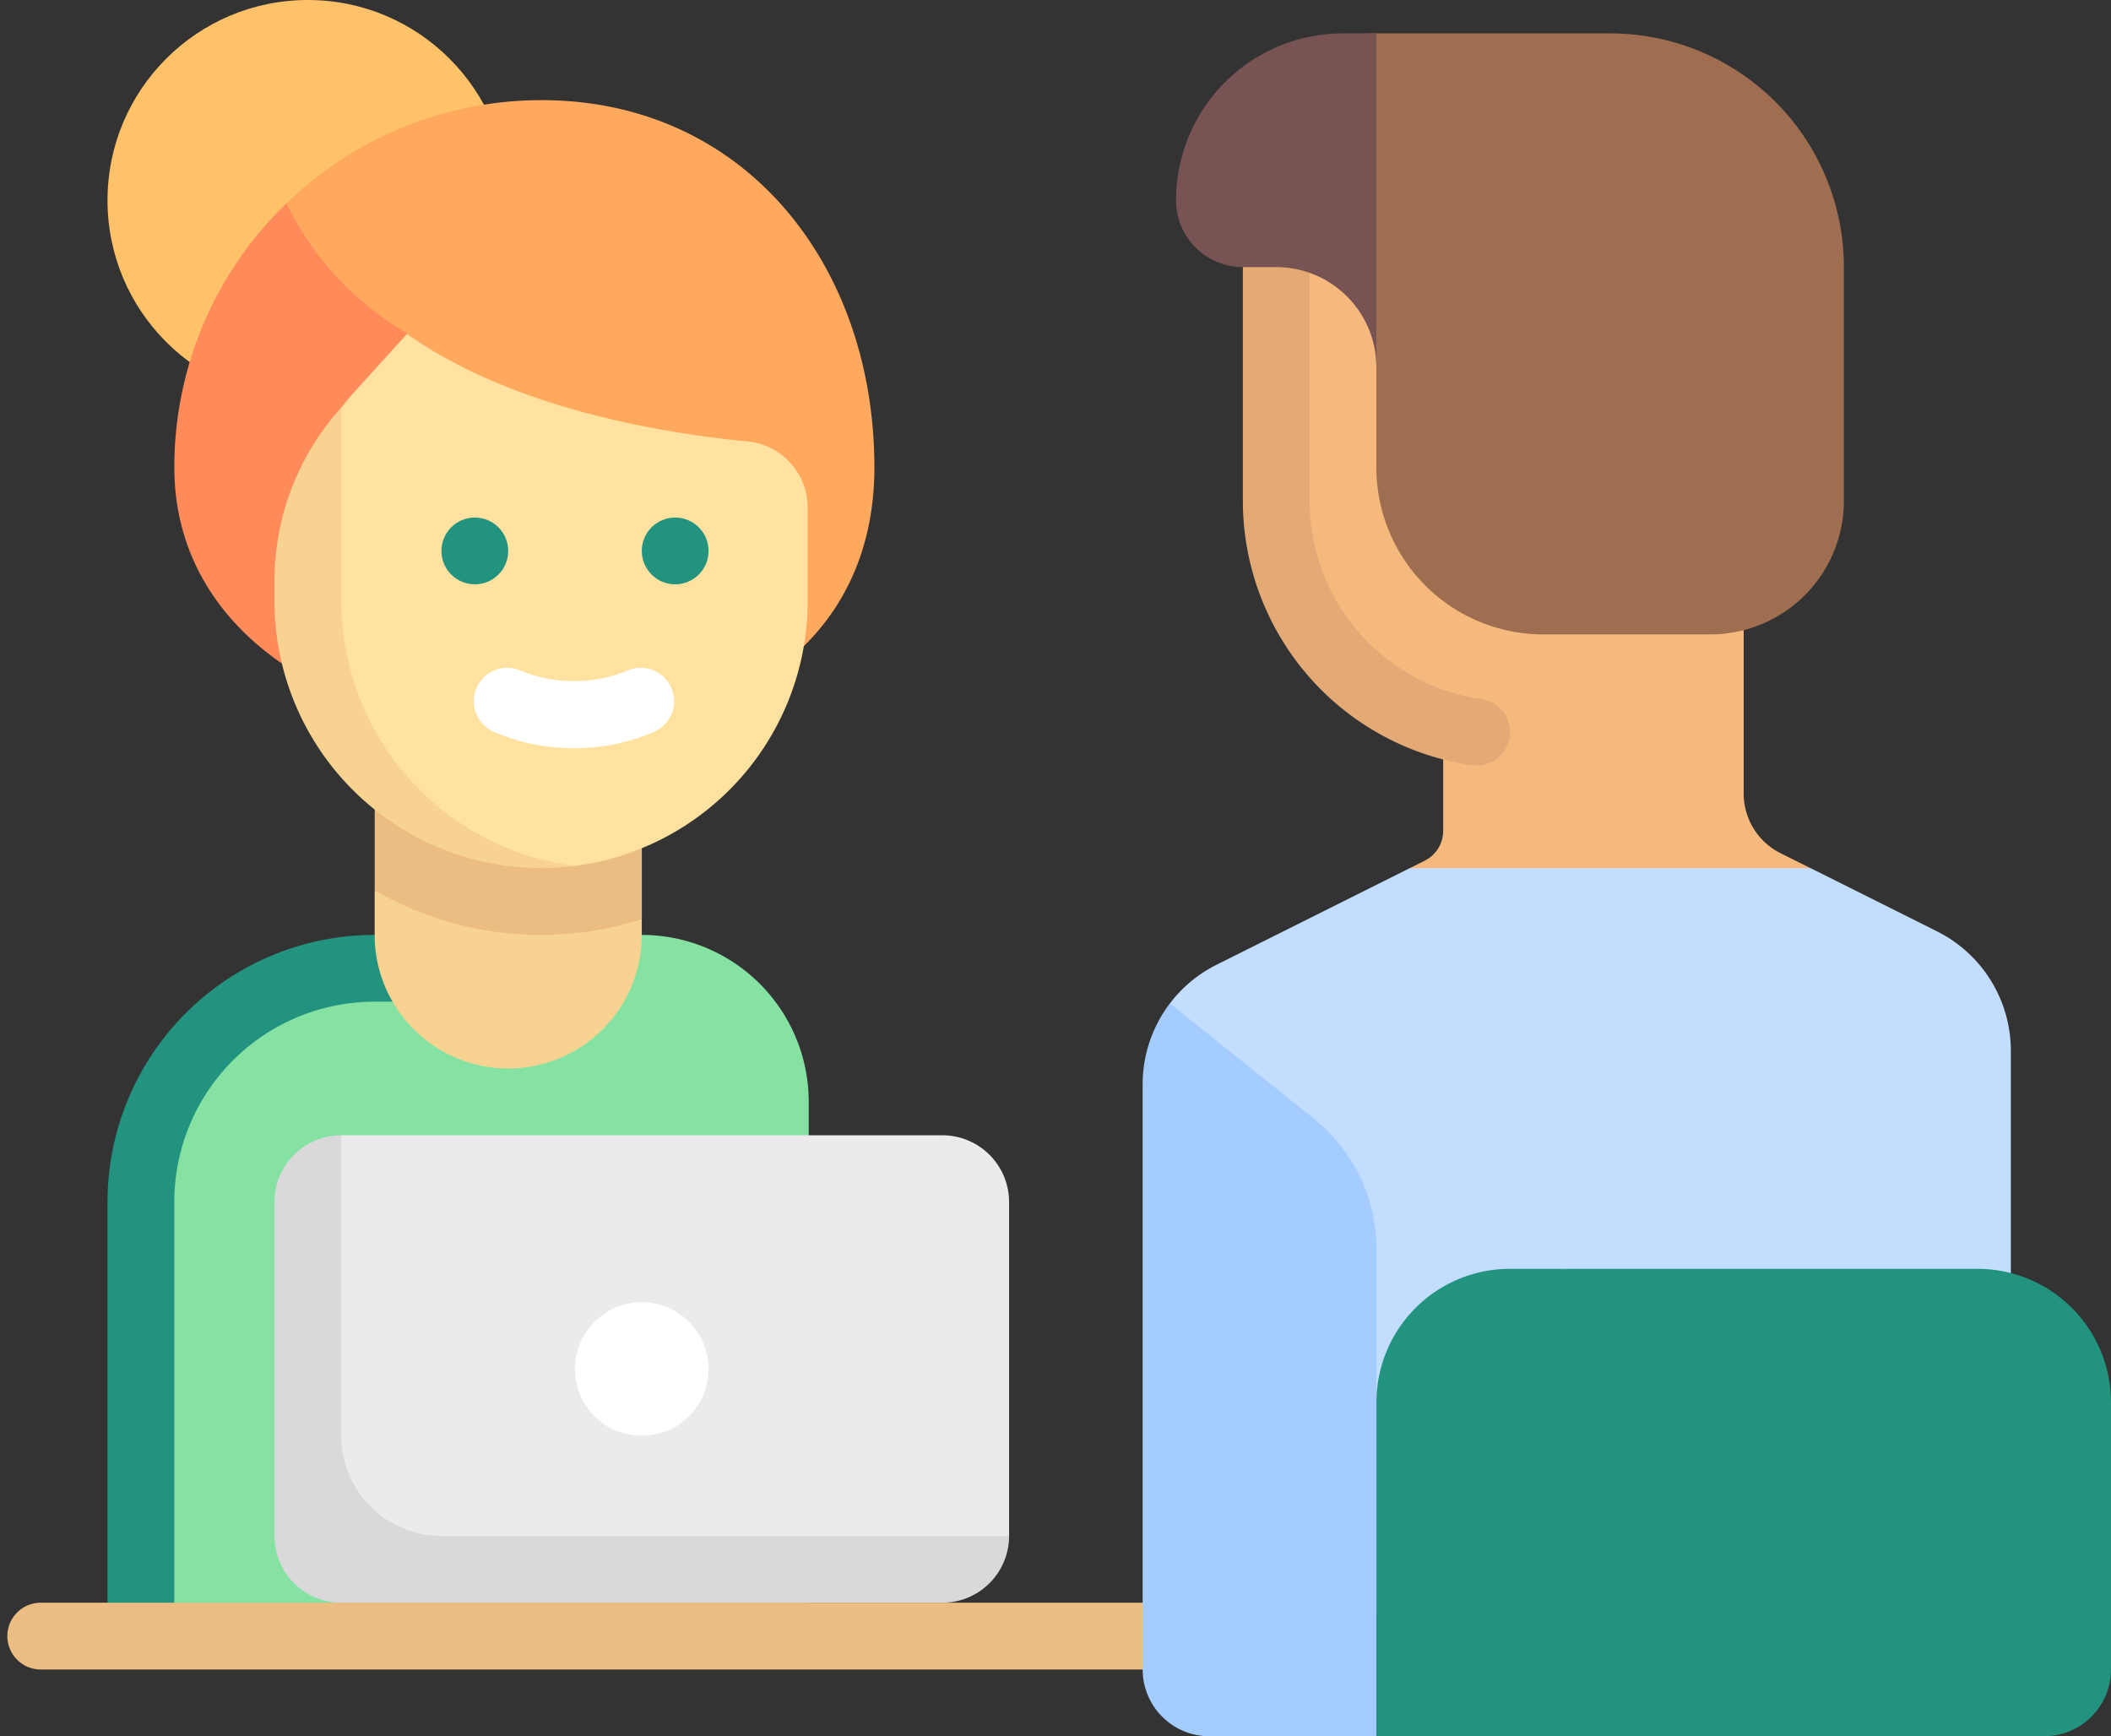 <svg xmlns="http://www.w3.org/2000/svg" width="121.576" height="100" viewBox="0 0 121.576 100"><rect x="0" y="0" width="121.576" height="100" fill="#333333" stroke="none"/><g transform="translate(-1277 -2084)"><rect data-name="Rectangle 83" width="121" height="100" rx="15" transform="translate(1277 2084)" fill="none"/><g transform="translate(1277.423 2039.302)"><circle data-name="Ellipse 153" cx="11.538" cy="11.538" r="11.538" transform="translate(5.769 44.698)" fill="#ffc269"/><path data-name="Path 1248" d="M49.935 71.621c0-11.683-7.483-21.154-19.166-21.154a21.084 21.084 0 0 0-14.7 5.945 57.739 57.739 0 0 0-2.108 13.282c0 9.615 5.125 17.311 16.808 17.311s19.166-5.769 19.166-15.384z" fill="#ffa95f"/><path data-name="Path 1249" d="M23.08 63.929a17.606 17.606 0 0 1-7.01-7.516 21.077 21.077 0 0 0-6.452 15.208c0 9.564 9.372 15.317 20.968 15.379z" fill="#ff8b5a"/><path data-name="Path 1250" d="M36.538 98.544H23.075A15.385 15.385 0 0 0 7.69 113.929v25h38.463v-30.77a9.615 9.615 0 0 0-9.615-9.615z" fill="#86e2a3"/><path data-name="Path 1251" d="M23.077 98.544h-1.923a15.385 15.385 0 0 0-15.385 15.385v25h3.846v-25a11.538 11.538 0 0 1 11.539-11.539h1.923z" fill="#21937f"/><path data-name="Path 1252" d="M28.846 106.236a7.692 7.692 0 0 1-7.692-7.692v-2.563l15.385 1.653v.911a7.692 7.692 0 0 1-7.693 7.691z" fill="#f7d291"/><path data-name="Path 1253" d="M21.157 95.981a19.1 19.1 0 0 0 15.385 1.652v-8.7H21.157z" fill="#ecbd83"/><path data-name="Path 1254" d="M53.846 135.398H21.06a3.846 3.846 0 0 1-3.846-3.846v-17.623l2.017-3.846h34.615a3.846 3.846 0 0 1 3.846 3.846v19.231z" fill="#eceaec"/><path data-name="Path 1255" d="M19.231 110.083a3.846 3.846 0 0 0-3.846 3.846v19.231a3.846 3.846 0 0 0 3.846 3.846h34.615a3.846 3.846 0 0 0 3.846-3.846H25a5.769 5.769 0 0 1-5.769-5.769z" fill="#dad8db"/><path data-name="Path 1256" d="M23.015 63.929c6.114 4.335 14.848 5.74 19.627 6.194a3.828 3.828 0 0 1 3.45 3.825v5.365A15.388 15.388 0 0 1 32.705 94.57a20.8 20.8 0 0 1-2.3-.02c-8.5 0-13.547-6.74-13.547-15.237 0-4.06-.147-7.978 2.371-11.134.231-.29.462-.582.713-.858z" fill="#ffe1a0"/><path data-name="Path 1257" d="M19.231 79.314V68.176a14.861 14.861 0 0 0-3.846 9.976v1.162a15.385 15.385 0 0 0 15.384 15.384 15.653 15.653 0 0 0 1.933-.128 15.392 15.392 0 0 1-13.471-15.256z" fill="#f7d291"/><circle data-name="Ellipse 154" cx="3.846" cy="3.846" r="3.846" transform="translate(32.692 119.698)" fill="#fff"/><path data-name="Path 1258" d="M32.628 87.787a11.353 11.353 0 0 1-4.635-.951 1.922 1.922 0 1 1 1.578-3.506 8.08 8.08 0 0 0 6.115 0 1.923 1.923 0 0 1 1.578 3.508 11.39 11.39 0 0 1-4.636.949z" fill="#fff"/><circle data-name="Ellipse 155" cx="1.923" cy="1.923" r="1.923" transform="translate(25 74.506)" fill="#21937f"/><circle data-name="Ellipse 156" cx="1.923" cy="1.923" r="1.923" transform="translate(36.538 74.506)" fill="#21937f"/><path data-name="Path 1259" d="M69.231 137.006H1.923a1.923 1.923 0 0 0 0 3.846h67.308z" fill="#ecbd83"/><path data-name="Path 1260" d="M111.133 98.339l-7.283-3.641-9.553-1.5-13.527 1.5-11.132 5.566a7.682 7.682 0 0 0-2.684 2.225l2.277 35.043h46.154v-32.313a7.693 7.693 0 0 0-4.252-6.88z" fill="#c3ddff"/><path data-name="Path 1261" d="M78.846 116.627a9.616 9.616 0 0 0-3.609-7.508l-8.284-6.629a7.7 7.7 0 0 0-1.569 4.654v33.707a3.846 3.846 0 0 0 3.846 3.846h9.615v-28.07z" fill="#a4ccff"/><path data-name="Path 1262" d="M113.461 117.775H90.384c-4.248 0-9.892 2.538-10.759 7.921l3.067 19h34.615a3.846 3.846 0 0 0 3.846-3.846v-15.383a7.692 7.692 0 0 0-7.692-7.692z" fill="#21937f"/><path data-name="Path 1263" d="M90.384 117.775H86.54a7.692 7.692 0 0 0-7.692 7.692v19.231h3.846v-19.231a7.692 7.692 0 0 1 7.69-7.692z" fill="#21937f"/><path data-name="Path 1264" d="M82.692 86.89v5.659a1.923 1.923 0 0 1-1.063 1.72l-.86.43h23.076l-1.721-.86a3.846 3.846 0 0 1-2.126-3.44V58.161H72.645v15.385c0 7.165 3.415 11.633 10.047 13.344z" fill="#f5b97d"/><path data-name="Path 1265" d="M75 73.545V58.16h-3.844v15.385a15.388 15.388 0 0 0 13.2 15.228 1.934 1.934 0 0 0 2.186-1.92 1.9 1.9 0 0 0-1.637-1.887A11.541 11.541 0 0 1 75 73.545z" fill="#e3aa75"/><path data-name="Path 1266" d="M92.307 46.621H78.846c-5.31 0-8.687 3.544-8.687 8.855a3.846 3.846 0 0 0 3.846 3.846c3.186 0 4.84 3.344 4.84 6.53v5.769a9.615 9.615 0 0 0 9.618 9.615h9.615a7.692 7.692 0 0 0 7.692-7.692V60.083a13.461 13.461 0 0 0-13.463-13.462z" fill="#9f6e50"/><path data-name="Path 1267" d="M76.922 46.621a9.615 9.615 0 0 0-9.615 9.615 3.846 3.846 0 0 0 3.846 3.846h1.923a5.769 5.769 0 0 1 5.769 5.769v-19.23z" fill="#785353"/></g></g></svg>